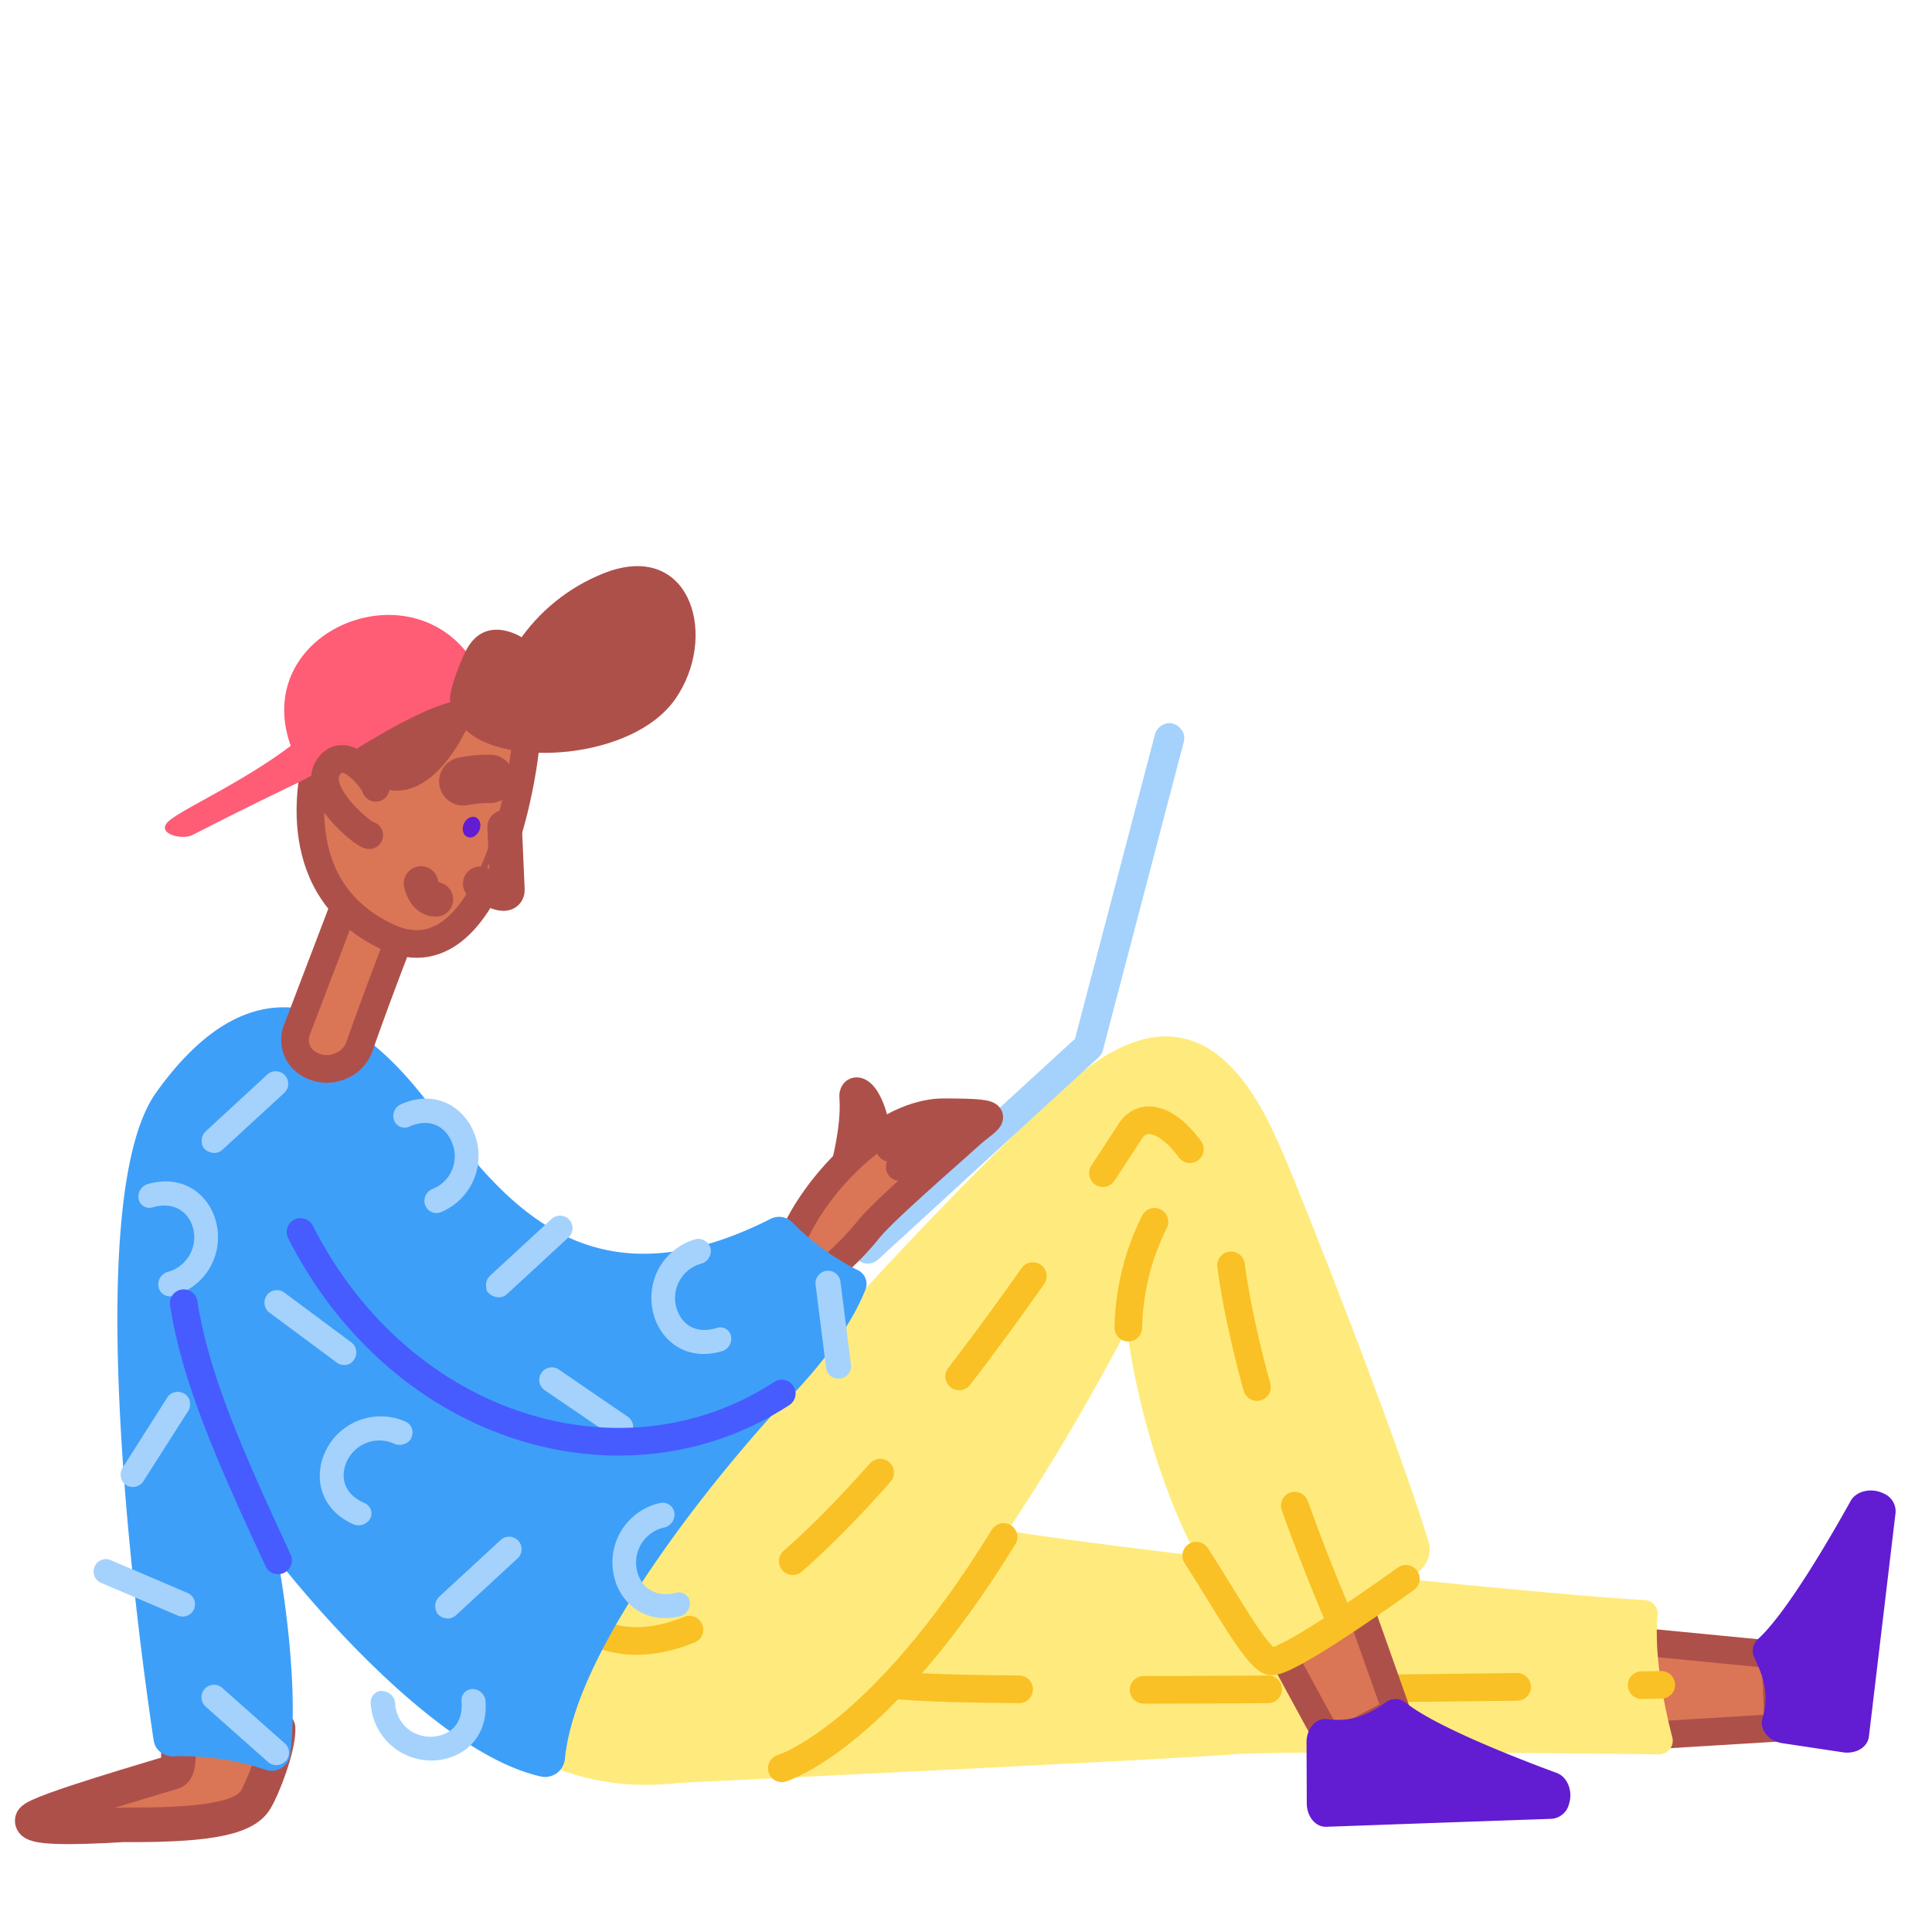 <svg xmlns="http://www.w3.org/2000/svg" xmlns:xlink="http://www.w3.org/1999/xlink" width="108" height="108" fill="none"><style><![CDATA[.B{stroke-linejoin:round}.C{fill:#da7656}.D{stroke:#ae504a}.E{stroke-width:1.546}.F{stroke-linecap:round}.G{fill:#621cd1}.H{stroke-width:1.933}.I{stroke-dasharray:6.96 6.96}]]></style><path d="M90.99 97.095l8.434-.515-.195-4.078-7.877-.765-.362 5.358z" class="B C D E"/><path d="M99.617 97.443l3.424.515c.724.097 1.364-.292 1.433-.89l1.49-12.51a1.08 1.08 0 0 0-.668-1.071h0c-.668-.334-1.517-.153-1.836.404-1.113 2-3.576 6.264-5.177 7.724-.148.13-.25.306-.287.5s-.01.395.08.57c.473 1.002.85 1.948.445 3.382-.167.612.333 1.252 1.098 1.378z" class="G"/><path d="M50.63 84.555c7.056 1.712 35.683 4.608 41.306 4.885a.77.77 0 0 1 .3.078c.094.046.177.11.245.19s.12.172.15.272a.77.77 0 0 1 .03.309c-.223 2.366.432 5.317.82 6.82a.76.76 0 0 1-.135.668.76.76 0 0 1-.273.219c-.107.05-.224.076-.342.073-4.342-.056-21.126-.222-24.02.014-2.825.237-24.522 1.28-31.146 1.6a.77.77 0 0 1-.738-.445.77.77 0 0 1 .14-.851L49.878 84.78a.76.76 0 0 1 .751-.225h0z" fill="#ffeb7d"/><g class="B E"><path d="M50.017 94.186c3.966.626 42.85 0 42.85 0" stroke="#f9c126" class="F I"/><path d="M70.406 90.136l4.036 7.418 3.618-1.908-2.644-7.46-5 1.95z" class="C D"/></g><path d="M73.036 97.373l.014 3.465c.014.724.5 1.308 1.1 1.28l6.25-.223 6.346-.223c.226-.02.44-.11.612-.256a1.08 1.08 0 0 0 .348-.565h0c.237-.71-.084-1.53-.682-1.74-2.143-.792-6.75-2.575-8.434-3.924a.9.9 0 0 0-1.1-.042c-.905.626-1.795 1.14-3.284.96-.612-.098-1.155.486-1.17 1.266z" class="G"/><path d="M25.565 95.02c2.505 2.644 8.768 7.794 19.484 2.366 7.794-3.2 17.953-23.102 17.953-23.102s1.252 11.7 7.933 18.37c2.922-.348 5.86-3.564 8.114-4.648.328-.16.59-.43.737-.764s.173-.71.07-1.06c-1.698-5.594-6.958-19.025-8.225-21.92-1.392-3.2-4.732-10.16-11.97-3.618S40.874 79.99 39.62 82.774 25.565 95.717 25.565 95.717" fill="#ffeb7d"/><g stroke="#f9c126" class="B E F"><path d="M43.7 98.848s5.44-1.6 12.4-12.93m10.77 1.045c1.5 2.282 3.298 5.623 4.133 5.9s7.585-4.608 7.585-4.608M64.533 68.3c-.92 1.84-1.418 3.86-1.46 5.915"/><path d="M31.98 90.415C36.35 93.98 44.63 91.96 63.14 63.3c1.392-2.227 4.87 1.253 5.636 7.167 1.17 9.032 6.192 20.25 6.192 20.25" class="I"/></g><path d="M65.576 40.452c-.214-.055-.44-.023-.632.1s-.33.295-.384.51l-4.467 17.007-12.136 11.12a.85.85 0 0 0-.056 1.183c.078.084.173.15.278.197s.22.07.334.067c.21 0 .415-.08.57-.222L61.4 59.115a.83.83 0 0 0 .252-.404l4.523-17.244c.055-.214.022-.44-.1-.63s-.296-.328-.51-.384h0z" fill="#a4d2fc"/><g class="C"><path d="M15.545 96.608c.042 1.03-.835 3.326-1.28 4.036-.682 1.1-3.215 1.39-7.376 1.364-2.978.18-5.247.18-5.08-.265s7.236-2.477 7.877-2.686.014-3.243.014-3.243 4.565-.932 5.845.793z" class="B D H"/><path d="M46.72 67.006c0-.056 1.155-3.382.974-5.664-.04-.473.376-.487.738.14.418.7.792 2.157.432 3.104"/></g><g class="B D E"><path d="M46.72 67.006c0-.056 1.155-3.382.974-5.664-.04-.473.376-.487.738.14.418.7.792 2.157.432 3.104" class="F"/><path d="M44.172 69.692c.738-2.602 4.815-7.515 8.573-7.515s2.59.252 1.406 1.336-4.982 4.342-5.706 5.344c-.662.8-1.408 1.547-2.227 2.2l-2.046-1.364z" class="C"/></g><path d="M14.807 98.918a14.64 14.64 0 0 0-5.148-.738c-.258.007-.5-.082-.708-.25s-.327-.4-.364-.656c-.78-5.19-4.217-30.102.14-36.198 4.87-6.82 9.74-5.566 13.917-.974 4.09 4.51 8.46 14.098 20.444 8.028.2-.1.428-.13.65-.09s.422.15.575.314a13.81 13.81 0 0 0 3.632 2.644c.2.093.356.258.436.463s.08.433-.004.636c-1.434 3.577-5.135 6.917-5.135 6.917S32.302 90.83 31.577 98.332c-.016.156-.065.308-.143.444s-.185.254-.313.346-.273.156-.427.188-.313.03-.467-.004C23.7 97.832 15.545 87.228 15.545 87.228s1.224 6.485.682 10.827a1.05 1.05 0 0 1-.498.779 1.05 1.05 0 0 1-.921.083h0z" fill="#3e9ff8"/><path d="M23.004 80.38c-.086.155-.224.275-.4.34a.75.75 0 0 1-.516.01 2 2 0 0 0-1.51-.106c-.498.164-.9.517-1.15.983-.432.85-.278 1.892.96 2.42a.64.64 0 0 1 .32.849c-.086.155-.224.275-.4.34a.75.75 0 0 1-.516.01c-1.976-.864-2.282-2.756-1.56-4.176.4-.8 1.1-1.394 1.926-1.685a3.42 3.42 0 0 1 2.556.126.65.65 0 0 1 .198.163c.055.067.096.144.12.227a.67.67 0 0 1 .024.256c-.01.086-.035.17-.076.245h0zm-3.45-4.147a.71.71 0 0 1-.737-.07L15.07 73.38c-.15-.1-.25-.273-.278-.455a.7.7 0 0 1 .125-.519c.1-.15.273-.25.455-.278a.7.7 0 0 1 .519.125l3.744 2.784a.71.71 0 0 1 .274.456c.03.182-.015.368-.12.518a.72.72 0 0 1-.237.223h0zm7.64-4.203a.72.72 0 0 1 .195-.71l3.438-3.173a.7.7 0 0 1 .988.028.7.7 0 0 1-.028.988l-3.438 3.173c-.136.124-.316.2-.5.185s-.36-.08-.5-.212a.39.39 0 0 1-.113-.12c-.028-.047-.047-.1-.053-.157h0zm-3.423-4.648c-.064-.17-.06-.36.01-.527s.2-.303.367-.378a1.96 1.96 0 0 0 1.141-2.547c-.32-.877-1.183-1.5-2.422-.947-.077.034-.16.052-.245.053s-.168-.016-.247-.048-.15-.08-.208-.14a.63.63 0 0 1-.135-.212c-.064-.17-.06-.358.01-.526s.2-.303.367-.378c1.976-.877 3.577.195 4.12 1.67.315.828.295 1.746-.056 2.56s-1.005 1.458-1.823 1.797a.67.67 0 0 1-.259.05c-.1-.001-.177-.02-.258-.054a.67.67 0 0 1-.217-.15c-.062-.064-.1-.14-.142-.222h0zm.584 22.588a.72.72 0 0 1 .195-.71l3.437-3.173a.7.7 0 0 1 .98.035.7.7 0 0 1-.02.981l-3.452 3.186c-.137.124-.315.2-.5.184s-.36-.08-.488-.212a.59.59 0 0 1-.153-.29h0zM5.47 87.325a.68.68 0 0 1 .724-.111l4.3 1.836a.69.69 0 0 1 .352.901.69.69 0 0 1-.895.366l-4.3-1.836c-.084-.035-.16-.087-.223-.15s-.114-.14-.147-.225a.73.73 0 0 1-.05-.265c0-.09.02-.18.057-.263a.6.6 0 0 1 .18-.25h0zm10.228 11.3a.7.7 0 0 1-.372.036.71.71 0 0 1-.338-.16l-3.492-3.1a.7.7 0 0 1-.056-.988.7.7 0 0 1 .988-.056l3.492 3.1a.69.69 0 0 1 .197.753.68.68 0 0 1-.142.235 1.33 1.33 0 0 1-.278.181h0zm5.65-4.092a.74.74 0 0 1 .738.64c.007.26.065.515.17.752a1.99 1.99 0 0 0 .446.63c.188.18.4.318.654.4a1.98 1.98 0 0 0 .761.129c.946-.028 1.795-.64 1.684-2a.62.62 0 0 1 .598-.668.74.74 0 0 1 .49.181c.136.118.224.28.248.46.18 2.157-1.35 3.312-2.922 3.354a3.39 3.39 0 0 1-3.492-3.187.65.65 0 0 1 .369-.648c.08-.038.167-.06.256-.06zM8.865 71.96a.73.73 0 0 1 .473-.849c.505-.126.94-.443 1.217-.884s.368-.973.26-1.482c-.2-.904-1.002-1.628-2.282-1.252a.62.62 0 0 1-.25.023c-.085-.01-.164-.036-.237-.077s-.137-.098-.187-.165a.61.61 0 0 1-.106-.226.73.73 0 0 1 .473-.849c2.074-.612 3.52.654 3.87 2.185.204.86.063 1.768-.392 2.527s-1.188 1.3-2.044 1.537a.65.65 0 0 1-.258.013c-.086-.013-.168-.043-.242-.088a.65.65 0 0 1-.294-.412h0zm-2.02 10.842a.74.74 0 0 1-.1-.37.73.73 0 0 1 .1-.37l2.505-3.938a.65.65 0 0 1 .434-.3.7.7 0 0 1 .526.088.65.65 0 0 1 .3.434.7.7 0 0 1-.088.526L8.016 82.8a.71.71 0 0 1-.96.223.85.85 0 0 1-.221-.223zM37.7 84.555c.024.176-.014.354-.108.504s-.238.262-.407.317a2.01 2.01 0 0 0-1.267.823c-.3.43-.42.957-.333 1.473.153.932.905 1.684 2.213 1.364a.63.63 0 0 1 .486.081.64.64 0 0 1 .18.175.63.63 0 0 1 .098.231.75.75 0 0 1-.108.504c-.094.15-.238.262-.407.317-2.1.5-3.48-.835-3.757-2.394a3.4 3.4 0 0 1 2.644-3.938.66.66 0 0 1 .494.114c.144.102.24.256.27.43h0zm-2.644-4.175a.74.74 0 0 1-.737-.028l-3.855-2.628a.7.7 0 0 1-.197-.984.7.7 0 0 1 .988-.171L35.1 79.2a.72.72 0 0 1 .18.974.66.66 0 0 1-.234.207h0zm11.58-3.353a.68.68 0 0 1-.459-.571l-.585-4.636a.7.7 0 1 1 1.391-.168l.585 4.634a.67.67 0 0 1-.02.274c-.026.09-.066.172-.123.245a.68.68 0 0 1-.21.178.7.7 0 0 1-.26.083 1.27 1.27 0 0 1-.321-.04zm-6.917-7.25a.74.74 0 0 1-.473.849c-.506.127-.943.447-1.216.892a2 2 0 0 0-.245 1.488c.222.918 1.002 1.628 2.296 1.224a.61.61 0 0 1 .78.446.74.74 0 0 1-.473.849c-2.074.626-3.52-.64-3.883-2.17-.2-.86-.076-1.77.373-2.534s1.18-1.323 2.034-1.557a.71.71 0 0 1 .503.103c.15.095.258.242.305.413h0zM11.3 63.958a.72.72 0 0 1 .195-.71l3.438-3.173a.7.7 0 0 1 .988.028.7.7 0 0 1-.028.988l-3.45 3.173c-.136.124-.316.2-.5.185s-.36-.08-.5-.212c-.075-.078-.127-.174-.153-.278h0z" fill="#a4d2fc"/><path d="M43.7 77.9c-8.782 5.734-21.237 2.13-26.902-9.032M10.27 72.85c.64 4.133 2.5 8.392 5.275 14.376" stroke="#465cff" class="B E F"/><use xlink:href="#B" class="C"/><g class="B D E"><use xlink:href="#B" class="F"/><path d="M17.938 41.608c-.682 2.088-1.836 8.21 3.77 10.786 6.15 2.81 8.002-11.064 7.724-12.247s-4.454-4.523-7.376-3.27-4.12 4.732-4.12 4.732z" class="C"/></g><path d="M27.193 38.532c-2.616-7.572-13.416-3.756-10.94 3.16-2.672 2.018-5.86 3.437-6.764 4.16s.682 1.155 1.308.807a240.11 240.11 0 0 1 5.957-2.952c.014-.014.042-.014.056-.028.432-.237 6.346-3.48 9.964-4.384a.59.59 0 0 0 .218-.106c.065-.05.118-.113.158-.185s.063-.15.07-.232a.59.59 0 0 0-.029-.241h0z" fill="#ff5c76"/><path d="M34.124 31.907c-1.996.703-3.73 2-4.968 3.716 0 0-2.115-1.392-3.173.877-.418.89-.933 2.268-.808 2.756-1.962.473-5.594 2.825-5.594 2.825 1.252 2.978 4.314 3.048 6.47-1.267 2.157 2.088 9.324 1.67 11.7-1.74s.946-8.655-3.62-7.167z" fill="#ae504a"/><path d="M20.64 46.687c-.32 0-3.243-2.408-2.282-3.8.932-1.404 2.575.792 2.644 1.155" class="C"/><path d="M20.64 46.687c-.32 0-3.243-2.408-2.282-3.8.932-1.404 2.575.792 2.644 1.155" class="B D E F"/><path d="M26.795 46.425c.13-.304.04-.633-.2-.736s-.54.06-.67.363-.04.633.2.736.54-.06.67-.363z" class="G"/><path d="M28.21 46.242l.153 3.492c.028.64-1.517-.334-1.517-.334" class="C"/><g class="B D F"><path d="M28.21 46.242l.153 3.492c.028.64-1.517-.334-1.517-.334" class="H"/><path d="M25.9 43.68a6.72 6.72 0 0 1 1.489-.139" stroke-width="2.706"/><path d="M23.533 49.387s.18.89.835.89" class="H"/></g><path d="M49.74 64.167c1.016-.932 4.328-1.197 5.052-1.56z" class="C"/><path d="M49.74 64.167c1.016-.932 4.328-1.197 5.052-1.56" class="B D E F"/><path d="M50.296 65.238c.696-.598 3.938-2.13 3.938-2.13z" class="C"/><path d="M50.296 65.238c.696-.598 3.938-2.13 3.938-2.13" class="B D E F"/><defs ><path id="B" d="M22.545 52.018c-.11.056-2.032 5.233-2.435 6.444-.084.248-.218.475-.396.667s-.393.344-.634.446c-.33.152-.7.208-1.06.162s-.703-.194-.985-.426a1.55 1.55 0 0 1-.432-1.754l2.478-6.5"/></defs></svg>